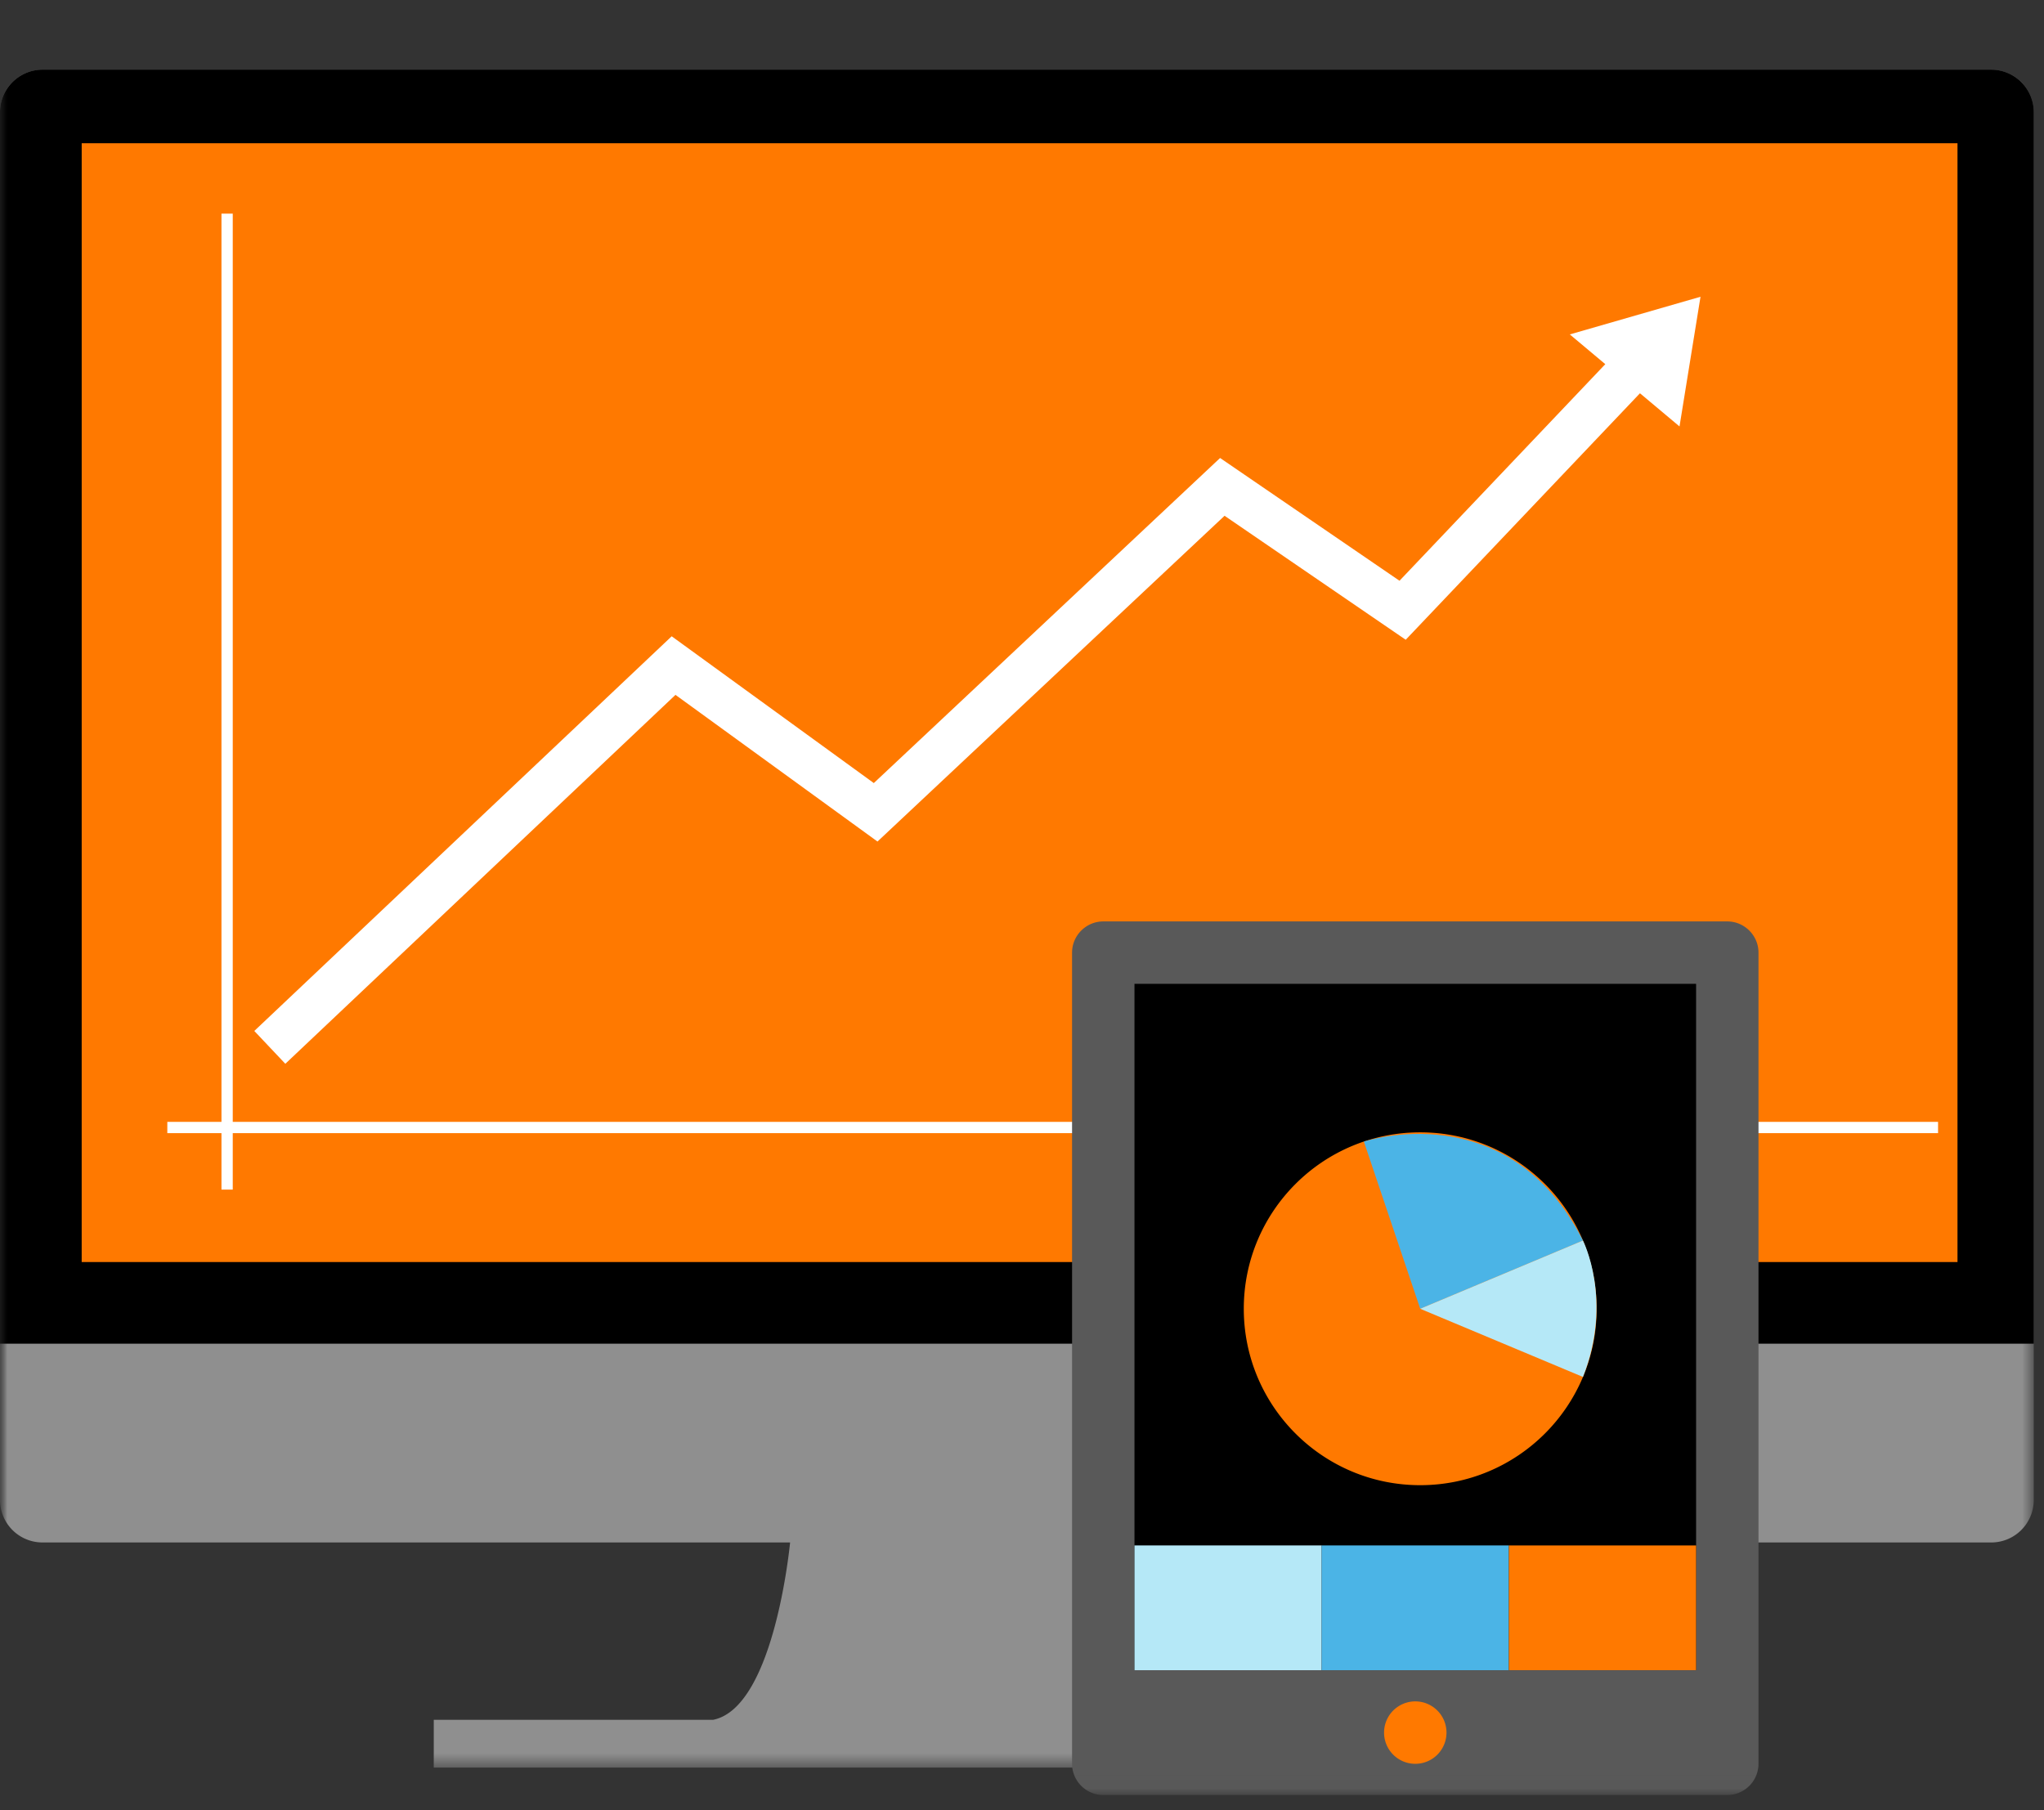 <svg xmlns="http://www.w3.org/2000/svg" xmlns:xlink="http://www.w3.org/1999/xlink" width="140" height="124" viewBox="0 0 140 124">
    <rect x="0" y="0" width="140" height="124" fill="#333333" stroke="none"/>
    <defs>
        <path id="a" d="M0 0h140v124H0z"/>
        <path id="c" d="M0 .159h139.298v116.307H0z"/>
        <path id="e" d="M0 118.957h139.298V.773H0z"/>
    </defs>
    <g fill="none" fill-rule="evenodd">
        <mask id="b" fill="#fff">
            <use xlink:href="#a"/>
        </mask>
        <g mask="url(#b)">
            <g transform="translate(0 4)">
                <g transform="translate(0 .615)">
                    <mask id="d" fill="#fff">
                        <use xlink:href="#c"/>
                    </mask>
                    <path fill="#8F8F8F" d="M136.388.159H2.91A2.91 2.91 0 0 0 0 3.069v95.065a2.91 2.91 0 0 0 2.91 2.909h51.207c-.115 1.118-1.262 11.346-5.27 12.147H29.71v3.276h78.386v-3.276H88.562c-4.007-.8-5.154-11.029-5.268-12.147h53.094a2.911 2.911 0 0 0 2.91-2.91V3.069a2.91 2.91 0 0 0-2.91-2.91" mask="url(#d)"/>
                </g>
                <path fill="#000" d="M0 88.043V3.683A2.909 2.909 0 0 1 2.91.773h133.478a2.909 2.909 0 0 1 2.91 2.91v84.36H0z"/>
                <mask id="f" fill="#fff">
                    <use xlink:href="#e"/>
                </mask>
                <path fill="#FF7900" d="M5.595 82.45h128.48V5.81H5.596z" mask="url(#f)"/>
                <path fill="#FFF" d="M15.169 77.487h.773V10.634h-.773z" mask="url(#f)"/>
                <path fill="#FFF" d="M11.46 73.621h121.284v-.773H11.461zM116.473 16.328l-8.952 2.58 2.43 2.037-14.095 14.836-12.288-8.409L59.85 49.64 46.006 39.585 17.418 66.62l2.125 2.249 26.723-25.271 13.836 10.047L83.874 31.33l12.408 8.493 16.044-16.884 2.709 2.272z" mask="url(#f)"/>
                <path fill="#595959" d="M120.445 116.82a2.143 2.143 0 0 1-2.137 2.138H75.566a2.143 2.143 0 0 1-2.137-2.138V61.255c0-1.175.962-2.138 2.137-2.138h42.742c1.176 0 2.137.963 2.137 2.138v55.565z" mask="url(#f)"/>
                <path fill="#000" d="M77.704 110.41h38.467V63.392H77.704z" mask="url(#f)"/>
                <path fill="#B5E8F7" d="M77.704 110.409h12.823v-8.548H77.704z" mask="url(#f)"/>
                <path fill="#4BB4E6" d="M90.527 110.409h12.822v-8.548H90.527z" mask="url(#f)"/>
                <path fill="#FF7900" d="M103.349 110.409h12.822v-8.548H103.35zM99.075 114.683a2.138 2.138 0 1 1-4.276-.001 2.138 2.138 0 0 1 4.276 0M109.359 85.649c0 6.673-5.41 12.085-12.084 12.085-6.674 0-12.084-5.412-12.084-12.085 0-6.673 5.41-12.084 12.084-12.084 6.673 0 12.084 5.41 12.084 12.084" mask="url(#f)"/>
                <path fill="#4BB4E6" d="M97.275 85.65l-3.858-11.452s9.894-3.329 15.005 6.779l-11.147 4.672z" mask="url(#f)"/>
                <path fill="#B5E8F7" d="M108.422 90.32l-11.147-4.67 11.147-4.673s2.086 4.088 0 9.343" mask="url(#f)"/>
            </g>
        </g>
    </g>
</svg>
